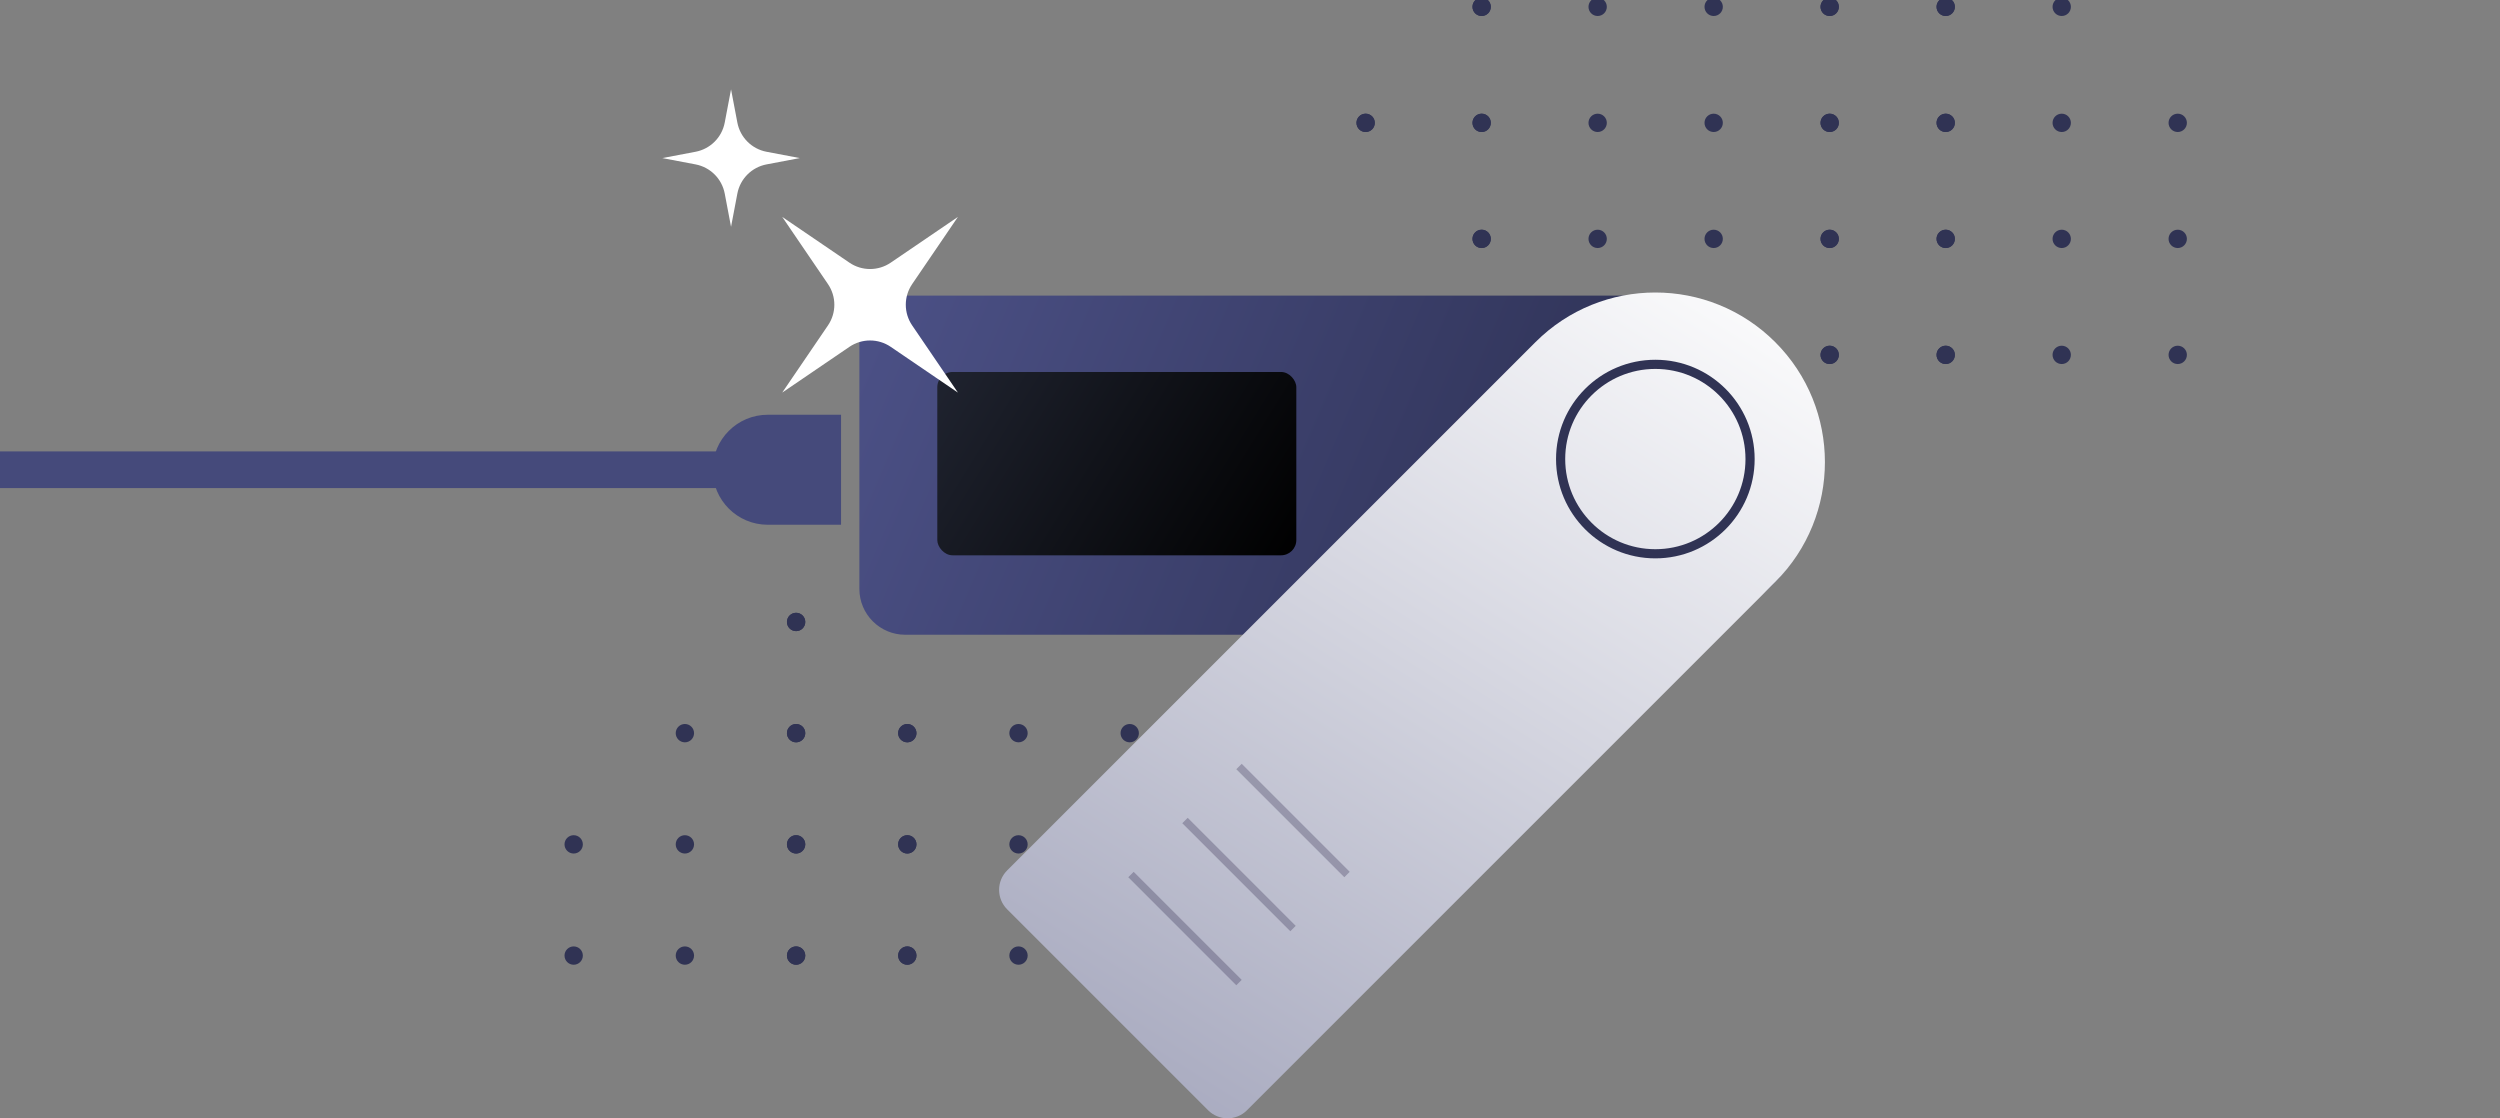 <svg width="360" height="161" viewBox="0 0 360 161" fill="none" xmlns="http://www.w3.org/2000/svg">
<rect x="0" y="0" width="360" height="161" fill="#808080" stroke="none"/>
<g clip-path="url(#clip0_303_165)">
<ellipse cx="178.692" cy="137.603" rx="1.32" ry="1.32" transform="rotate(-180 178.692 137.603)" fill="#303354"/>
<ellipse cx="178.692" cy="105.575" rx="1.32" ry="1.32" transform="rotate(-180 178.692 105.575)" fill="#303354"/>
<ellipse cx="162.68" cy="137.603" rx="1.32" ry="1.32" transform="rotate(-180 162.68 137.603)" fill="#303354"/>
<ellipse cx="162.68" cy="105.575" rx="1.32" ry="1.32" transform="rotate(-180 162.68 105.575)" fill="#303354"/>
<ellipse cx="178.692" cy="137.603" rx="1.32" ry="1.32" transform="rotate(-180 178.692 137.603)" fill="#303354"/>
<ellipse cx="178.692" cy="105.575" rx="1.32" ry="1.32" transform="rotate(-180 178.692 105.575)" fill="#303354"/>
<ellipse cx="146.665" cy="137.603" rx="1.32" ry="1.32" transform="rotate(-180 146.665 137.603)" fill="#303354"/>
<ellipse cx="146.665" cy="105.575" rx="1.32" ry="1.32" transform="rotate(-180 146.665 105.575)" fill="#303354"/>
<ellipse cx="130.651" cy="137.603" rx="1.32" ry="1.32" transform="rotate(-180 130.651 137.603)" fill="#303354"/>
<ellipse cx="130.651" cy="105.575" rx="1.32" ry="1.32" transform="rotate(-180 130.651 105.575)" fill="#303354"/>
<ellipse cx="114.639" cy="137.603" rx="1.32" ry="1.32" transform="rotate(-180 114.639 137.603)" fill="#303354"/>
<ellipse cx="114.639" cy="105.575" rx="1.32" ry="1.32" transform="rotate(-180 114.639 105.575)" fill="#303354"/>
<ellipse cx="130.651" cy="137.603" rx="1.32" ry="1.32" transform="rotate(-180 130.651 137.603)" fill="#303354"/>
<ellipse cx="130.651" cy="105.575" rx="1.32" ry="1.32" transform="rotate(-180 130.651 105.575)" fill="#303354"/>
<ellipse cx="98.624" cy="137.603" rx="1.32" ry="1.32" transform="rotate(-180 98.624 137.603)" fill="#303354"/>
<ellipse cx="98.624" cy="105.575" rx="1.32" ry="1.32" transform="rotate(-180 98.624 105.575)" fill="#303354"/>
<ellipse cx="114.639" cy="137.603" rx="1.32" ry="1.32" transform="rotate(-180 114.639 137.603)" fill="#303354"/>
<ellipse cx="114.639" cy="105.575" rx="1.32" ry="1.32" transform="rotate(-180 114.639 105.575)" fill="#303354"/>
<ellipse cx="82.61" cy="137.603" rx="1.32" ry="1.32" transform="rotate(-180 82.61 137.603)" fill="#303354"/>
<ellipse cx="194.707" cy="121.589" rx="1.32" ry="1.32" transform="rotate(-180 194.707 121.589)" fill="#303354"/>
<ellipse cx="178.692" cy="121.589" rx="1.32" ry="1.32" transform="rotate(-180 178.692 121.589)" fill="#303354"/>
<ellipse cx="194.707" cy="121.589" rx="1.32" ry="1.32" transform="rotate(-180 194.707 121.589)" fill="#303354"/>
<ellipse cx="162.68" cy="121.589" rx="1.32" ry="1.32" transform="rotate(-180 162.68 121.589)" fill="#303354"/>
<ellipse cx="162.68" cy="89.562" rx="1.32" ry="1.32" transform="rotate(-180 162.68 89.562)" fill="#303354"/>
<ellipse cx="178.692" cy="121.589" rx="1.32" ry="1.32" transform="rotate(-180 178.692 121.589)" fill="#303354"/>
<ellipse cx="146.665" cy="121.589" rx="1.32" ry="1.32" transform="rotate(-180 146.665 121.589)" fill="#303354"/>
<ellipse cx="146.665" cy="89.562" rx="1.32" ry="1.32" transform="rotate(-180 146.665 89.562)" fill="#303354"/>
<ellipse cx="130.651" cy="121.589" rx="1.32" ry="1.32" transform="rotate(-180 130.651 121.589)" fill="#303354"/>
<ellipse cx="130.651" cy="89.562" rx="1.32" ry="1.32" transform="rotate(-180 130.651 89.562)" fill="#303354"/>
<ellipse cx="114.639" cy="121.589" rx="1.32" ry="1.32" transform="rotate(-180 114.639 121.589)" fill="#303354"/>
<ellipse cx="114.639" cy="89.562" rx="1.32" ry="1.32" transform="rotate(-180 114.639 89.562)" fill="#303354"/>
<ellipse cx="130.651" cy="121.589" rx="1.32" ry="1.32" transform="rotate(-180 130.651 121.589)" fill="#303354"/>
<ellipse cx="130.651" cy="89.562" rx="1.32" ry="1.32" transform="rotate(-180 130.651 89.562)" fill="#303354"/>
<ellipse cx="98.624" cy="121.589" rx="1.32" ry="1.32" transform="rotate(-180 98.624 121.589)" fill="#303354"/>
<ellipse cx="114.639" cy="121.589" rx="1.32" ry="1.32" transform="rotate(-180 114.639 121.589)" fill="#303354"/>
<ellipse cx="114.639" cy="89.562" rx="1.32" ry="1.32" transform="rotate(-180 114.639 89.562)" fill="#303354"/>
<ellipse cx="82.61" cy="121.589" rx="1.32" ry="1.32" transform="rotate(-180 82.61 121.589)" fill="#303354"/>
<ellipse cx="213.357" cy="0.984" rx="1.32" ry="1.32" fill="#303354"/>
<ellipse cx="213.357" cy="34.397" rx="1.32" ry="1.32" fill="#303354"/>
<ellipse cx="230.062" cy="0.984" rx="1.32" ry="1.32" fill="#303354"/>
<ellipse cx="230.062" cy="34.397" rx="1.32" ry="1.32" fill="#303354"/>
<ellipse cx="213.357" cy="0.984" rx="1.32" ry="1.32" fill="#303354"/>
<ellipse cx="213.357" cy="34.397" rx="1.32" ry="1.32" fill="#303354"/>
<ellipse cx="246.769" cy="0.984" rx="1.32" ry="1.32" fill="#303354"/>
<ellipse cx="246.769" cy="34.397" rx="1.32" ry="1.32" fill="#303354"/>
<ellipse cx="263.474" cy="0.984" rx="1.32" ry="1.32" fill="#303354"/>
<ellipse cx="263.474" cy="34.397" rx="1.32" ry="1.32" fill="#303354"/>
<ellipse cx="280.181" cy="0.984" rx="1.32" ry="1.32" fill="#303354"/>
<ellipse cx="280.181" cy="34.397" rx="1.32" ry="1.32" fill="#303354"/>
<ellipse cx="263.474" cy="0.984" rx="1.32" ry="1.32" fill="#303354"/>
<ellipse cx="263.474" cy="34.397" rx="1.32" ry="1.32" fill="#303354"/>
<ellipse cx="296.888" cy="0.984" rx="1.32" ry="1.32" fill="#303354"/>
<ellipse cx="296.888" cy="34.397" rx="1.32" ry="1.32" fill="#303354"/>
<ellipse cx="280.181" cy="0.984" rx="1.32" ry="1.32" fill="#303354"/>
<ellipse cx="280.181" cy="34.397" rx="1.32" ry="1.32" fill="#303354"/>
<ellipse cx="313.592" cy="34.397" rx="1.32" ry="1.32" fill="#303354"/>
<ellipse cx="196.651" cy="17.69" rx="1.32" ry="1.32" fill="#303354"/>
<ellipse cx="213.357" cy="17.69" rx="1.32" ry="1.32" fill="#303354"/>
<ellipse cx="196.651" cy="17.69" rx="1.32" ry="1.32" fill="#303354"/>
<ellipse cx="230.062" cy="17.69" rx="1.32" ry="1.32" fill="#303354"/>
<ellipse cx="230.062" cy="51.102" rx="1.32" ry="1.32" fill="#303354"/>
<ellipse cx="213.357" cy="17.69" rx="1.32" ry="1.32" fill="#303354"/>
<ellipse cx="246.769" cy="17.69" rx="1.32" ry="1.32" fill="#303354"/>
<ellipse cx="246.769" cy="51.102" rx="1.32" ry="1.32" fill="#303354"/>
<ellipse cx="263.474" cy="17.69" rx="1.32" ry="1.32" fill="#303354"/>
<ellipse cx="263.474" cy="51.102" rx="1.32" ry="1.32" fill="#303354"/>
<ellipse cx="280.181" cy="17.69" rx="1.32" ry="1.32" fill="#303354"/>
<ellipse cx="280.181" cy="51.102" rx="1.32" ry="1.32" fill="#303354"/>
<ellipse cx="263.474" cy="17.69" rx="1.32" ry="1.32" fill="#303354"/>
<ellipse cx="263.474" cy="51.102" rx="1.32" ry="1.32" fill="#303354"/>
<ellipse cx="296.888" cy="17.69" rx="1.32" ry="1.32" fill="#303354"/>
<ellipse cx="296.887" cy="51.102" rx="1.32" ry="1.32" fill="#303354"/>
<ellipse cx="280.181" cy="17.69" rx="1.32" ry="1.32" fill="#303354"/>
<ellipse cx="280.181" cy="51.102" rx="1.32" ry="1.32" fill="#303354"/>
<ellipse cx="313.592" cy="17.69" rx="1.32" ry="1.32" fill="#303354"/>
<ellipse cx="313.592" cy="51.102" rx="1.32" ry="1.32" fill="#303354"/>
<path d="M130.35 91.404C126.705 91.404 123.75 88.449 123.75 84.804L123.75 49.164C123.75 45.519 126.705 42.564 130.35 42.564L237.93 42.564C251.417 42.564 262.35 53.497 262.35 66.984V66.984C262.35 80.471 251.417 91.404 237.93 91.404L130.35 91.404Z" fill="url(#paint0_linear_303_165)"/>
<rect x="134.97" y="53.564" width="51.7" height="26.4" rx="2.2" fill="url(#paint1_linear_303_165)"/>
<path d="M179.565 159.877C178.019 161.424 175.511 161.424 173.965 159.877L145.03 130.942C143.484 129.396 143.484 126.889 145.03 125.342L221.101 49.272C230.637 39.736 246.099 39.736 255.636 49.272V49.272C265.172 58.809 265.172 74.27 255.636 83.807L179.565 159.877Z" fill="url(#paint2_linear_303_165)"/>
<path d="M106.762 67.644H-66.33" stroke="#454A7B" stroke-width="5.28"/>
<path d="M102.63 67.644C102.63 63.27 106.176 59.724 110.55 59.724H121.11V75.564H110.55C106.176 75.564 102.63 72.018 102.63 67.644V67.644Z" fill="#454A7B"/>
<path d="M252.01 66.105C252.01 73.638 245.903 79.745 238.37 79.745C230.837 79.745 224.73 73.638 224.73 66.105C224.73 58.572 230.837 52.465 238.37 52.465C245.903 52.465 252.01 58.572 252.01 66.105Z" stroke="#303354" stroke-width="1.32"/>
<g opacity="0.25">
<line x1="162.859" y1="125.931" x2="178.415" y2="141.488" stroke="#120D32" stroke-width="1.1"/>
<line x1="170.637" y1="118.153" x2="186.193" y2="133.71" stroke="#120D32" stroke-width="1.1"/>
<line x1="178.415" y1="110.375" x2="193.971" y2="125.931" stroke="#120D32" stroke-width="1.1"/>
</g>
<path d="M115.17 22.764L110.382 23.673C108.25 24.078 106.584 25.744 106.179 27.875L105.27 32.664L104.361 27.875C103.956 25.744 102.289 24.078 100.158 23.673L95.37 22.764L100.158 21.855C102.289 21.45 103.956 19.784 104.361 17.652L105.27 12.864L106.179 17.652C106.584 19.784 108.25 21.45 110.382 21.855L115.17 22.764Z" fill="white"/>
<path d="M137.94 31.234L131.35 40.912C130.129 42.705 130.129 45.063 131.35 46.856L137.94 56.534L128.262 49.944C126.469 48.723 124.111 48.723 122.318 49.944L112.64 56.534L119.23 46.856C120.451 45.063 120.451 42.705 119.23 40.912L112.64 31.234L122.318 37.824C124.111 39.045 126.469 39.045 128.262 37.824L137.94 31.234Z" fill="white"/>
</g>
<defs>
<linearGradient id="paint0_linear_303_165" x1="123.97" y1="42.564" x2="258.17" y2="99.764" gradientUnits="userSpaceOnUse">
<stop stop-color="#4C5187"/>
<stop offset="1" stop-color="#262947"/>
</linearGradient>
<linearGradient id="paint1_linear_303_165" x1="134.97" y1="48.064" x2="186.67" y2="79.964" gradientUnits="userSpaceOnUse">
<stop stop-color="#212532"/>
<stop offset="1"/>
</linearGradient>
<linearGradient id="paint2_linear_303_165" x1="251.57" y1="33.764" x2="171.27" y2="161.364" gradientUnits="userSpaceOnUse">
<stop stop-color="white"/>
<stop offset="1" stop-color="#A9ABC0"/>
</linearGradient>
<clipPath id="clip0_303_165">
<rect width="360" height="161" fill="white"/>
</clipPath>
</defs>
</svg>

